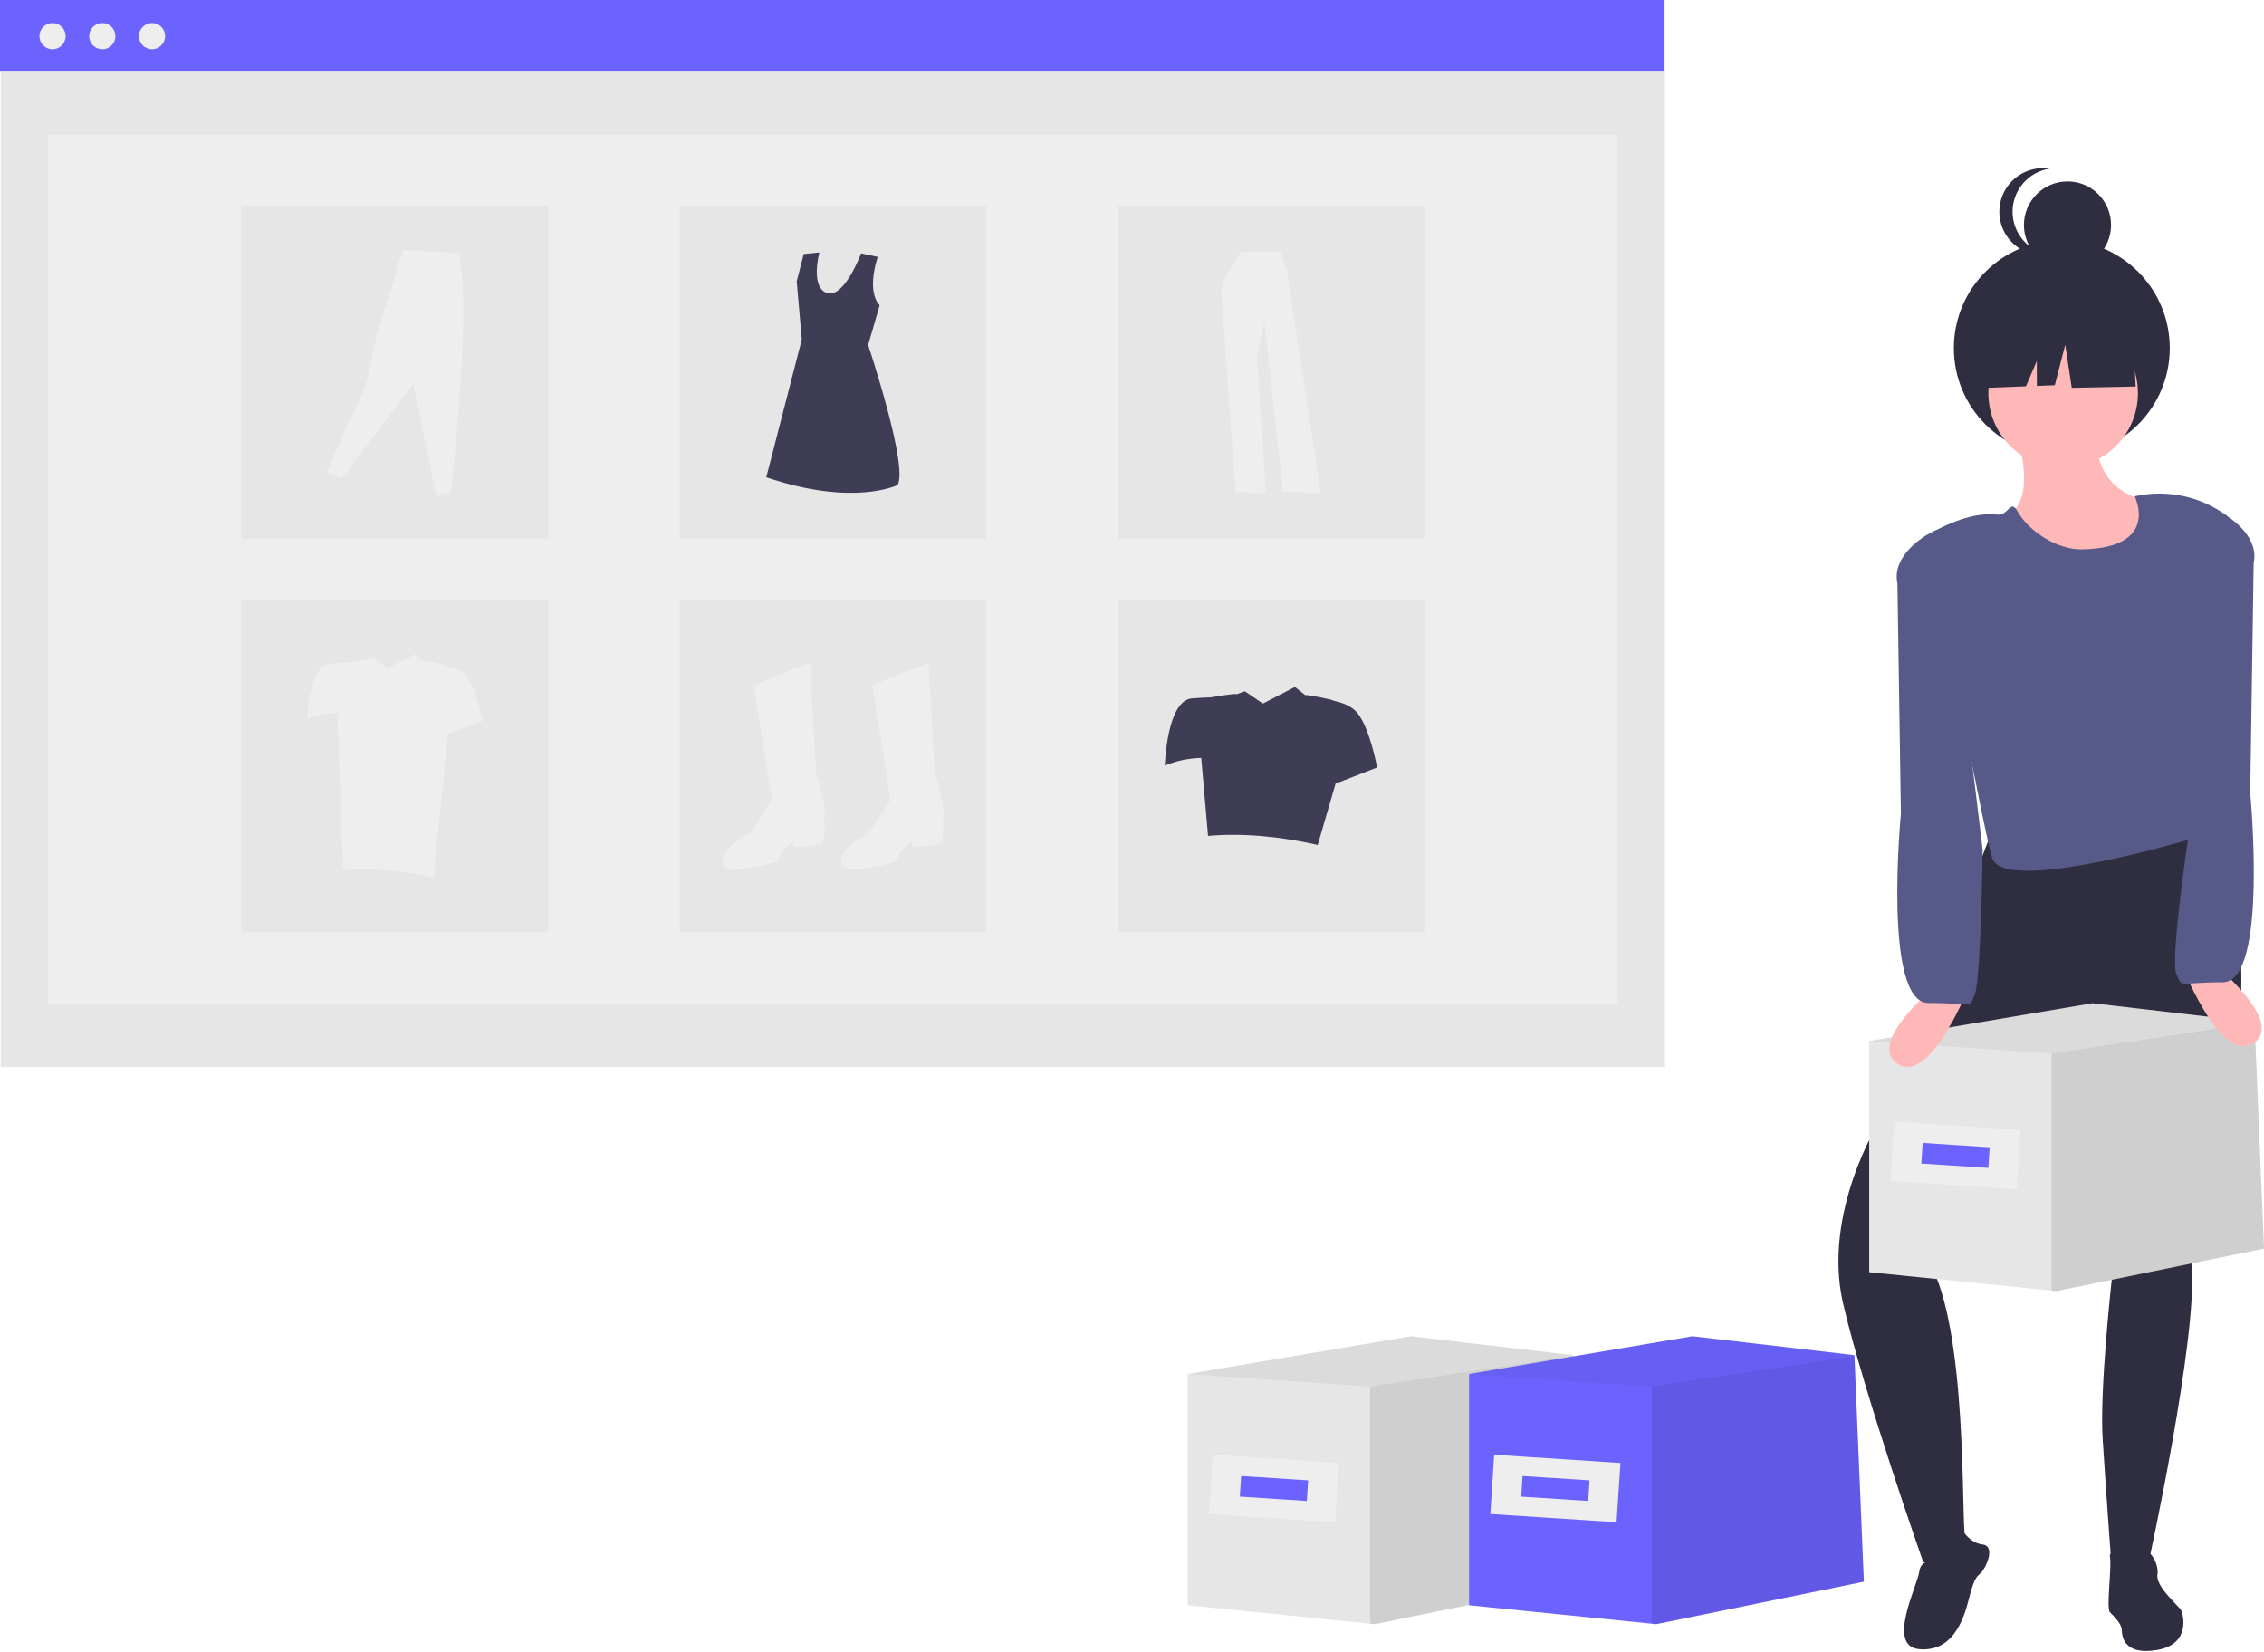 <svg width="877px" height="640px" viewBox="0 0 877 640" version="1.1" xmlns:xlink="http://www.w3.org/1999/xlink" xmlns="http://www.w3.org/2000/svg">
  <g id="undraw_web_shopping_dd4l">
    <path d="M0 0L877 0L877 639.474L0 639.474L0 0Z" id="Background" fill="none" stroke="none" />
    <path d="M0 0L644.725 0L644.725 412.91L0 412.91L0 0Z" transform="translate(0.275 0.365)" id="Rectangle" fill="#E6E6E6" stroke="none" />
    <path d="M0 0L607.853 0L607.853 336.693L0 336.693L0 0Z" transform="translate(18.711 52.155)" id="Rectangle" fill="#EEEEEE" stroke="none" />
    <path d="M0 0L644.725 0L644.725 27.39L0 27.39L0 0Z" id="Rectangle" fill="#6C63FF" stroke="none" />
    <path d="M0 5.077C0 2.273 2.273 0 5.077 0C7.88 0 10.153 2.273 10.153 5.077C10.153 7.88 7.88 10.153 5.077 10.153C2.273 10.153 0 7.88 0 5.077Z" transform="translate(15.278 8.927)" id="Circle" fill="#EEEEEE" stroke="none" />
    <path d="M0 5.077C0 2.273 2.273 0 5.077 0C7.88 0 10.153 2.273 10.153 5.077C10.153 7.88 7.88 10.153 5.077 10.153C2.273 10.153 0 7.88 0 5.077Z" transform="translate(34.547 8.927)" id="Circle" fill="#EEEEEE" stroke="none" />
    <path d="M0 5.077C0 2.273 2.273 0 5.077 0C7.88 0 10.153 2.273 10.153 5.077C10.153 7.88 7.88 10.153 5.077 10.153C2.273 10.153 0 7.88 0 5.077Z" transform="translate(53.816 8.927)" id="Circle" fill="#EEEEEE" stroke="none" />
    <path d="M0 0L118.887 0L118.887 128.982L0 128.982L0 0Z" transform="translate(93.5 79.848)" id="Rectangle" fill="#E6E6E6" stroke="none" />
    <path d="M0 0L118.887 0L118.887 128.982L0 128.982L0 0Z" transform="translate(263.193 79.848)" id="Rectangle" fill="#E6E6E6" stroke="none" />
    <path d="M0 0L118.887 0L118.887 128.982L0 128.982L0 0Z" transform="translate(432.885 79.848)" id="Rectangle" fill="#E6E6E6" stroke="none" />
    <path d="M0 0L118.887 0L118.887 128.982L0 128.982L0 0Z" transform="translate(93.5 232.176)" id="Rectangle" fill="#E6E6E6" stroke="none" />
    <path d="M0 0L118.887 0L118.887 128.982L0 128.982L0 0Z" transform="translate(263.193 232.176)" id="Rectangle" fill="#E6E6E6" stroke="none" />
    <path d="M0 0L118.887 0L118.887 128.982L0 128.982L0 0Z" transform="translate(432.885 232.176)" id="Rectangle" fill="#E6E6E6" stroke="none" />
    <path d="M12.141 8.588L33.863 0L36.388 42.939C36.388 42.939 40.935 56.073 39.419 61.125C39.419 61.125 40.43 69.712 37.904 70.218C35.378 70.723 28.306 71.733 27.801 71.228C27.296 70.723 27.296 69.207 27.296 69.207C27.296 69.207 22.244 72.743 21.739 76.785C21.739 76.785 0.522 83.352 0.017 77.29C-0.488 71.228 10.625 66.176 10.625 66.176L19.213 53.042L12.141 8.588Z" transform="translate(279.787 256.737)" id="Shape" fill="#EEEEEE" stroke="none" />
    <path d="M12.141 8.588L33.863 0L36.389 42.939C36.389 42.939 40.935 56.073 39.419 61.125C39.419 61.125 40.43 69.712 37.904 70.218C35.378 70.723 28.306 71.733 27.801 71.228C27.296 70.723 27.296 69.207 27.296 69.207C27.296 69.207 22.244 72.743 21.739 76.785C21.739 76.785 0.522 83.352 0.017 77.29C-0.488 71.228 10.625 66.176 10.625 66.176L19.213 53.042L12.141 8.588Z" transform="translate(325.757 256.737)" id="Shape" fill="#EEEEEE" stroke="none" />
    <path d="M43.192 1.725C43.192 1.725 38.566 14.649 43.925 20.477L39.458 35.83C39.458 35.83 55.332 83.451 50.797 90.103C50.797 90.103 33.864 98.569 0 87.08L13.757 33.713L11.792 11.187L14.513 0.605L20.561 0C20.561 0 16.932 13.606 23.584 15.723C30.236 17.839 36.725 0.34 36.725 0.34L43.192 1.725Z" transform="translate(296.831 97.784)" id="Shape" fill="#3F3D56" stroke="none" />
    <path d="M0 85.96L5.837 88.348L33.694 51.735L42.45 94.716L48.286 93.654C52.031 56.6 55.084 18.804 51.337 0.929L29.715 0L19.898 31.306L15.123 52.531L0 85.96Z" transform="translate(126.421 96.981)" id="Shape" fill="#EEEEEE" stroke="none" />
    <path d="M7.591 0C7.591 0 -0.375 11.074 0.014 15.543C0.402 20.012 5.454 92.87 5.454 92.87L17.305 93.452L13.808 40.995L16.723 26.812L23.911 92.87L38.483 93.258L25.465 7.577L22.94 3.05176e-05L7.591 0Z" transform="translate(473.087 97.612)" id="Shape" fill="#EEEEEE" stroke="none" />
    <path d="M74.493 9.947C72.378 7.409 68.742 6.036 65.25 5.295C65.355 4.977 54.632 2.763 54.453 3.219L50.411 0L37.996 6.447L31.019 1.698L27.778 2.848C27.91 2.276 17.717 4.041 17.717 4.041C15.77 4.111 13.283 4.233 10.499 4.447C0.75 5.197 0 30.445 0 30.445C4.486 28.61 9.268 27.609 14.113 27.49L16.748 57.692C30.301 56.53 44.515 57.882 59.244 61.192L66.153 37.452L82.242 31.195C82.242 31.195 79.492 15.946 74.493 9.947L74.493 9.947Z" transform="translate(451.207 266.071)" id="Shape" fill="#3F3D56" stroke="none" />
    <path d="M61.379 8.196C59.636 6.104 56.641 4.974 53.764 4.363C53.85 4.101 45.015 2.276 44.867 2.652L41.537 0L31.308 5.312L25.558 1.399L22.888 2.346C22.997 1.876 14.598 3.33 14.598 3.33C12.994 3.388 10.944 3.488 8.651 3.664C0.618 4.282 0 25.085 0 25.085C3.696 23.573 7.637 22.748 11.629 22.651L13.8 83.565C24.967 82.607 36.679 83.722 48.815 86.448L54.507 30.859L67.764 25.703C67.764 25.703 65.499 13.139 61.379 8.196L61.379 8.196Z" transform="translate(119.062 253.443)" id="Shape" fill="#EEEEEE" stroke="none" />
    <path d="M152.929 95.049L72.507 111.51L70.674 111.323L0 104.19L0 14.627L86.516 0L149.275 7.319L149.298 7.716L149.298 7.903L152.929 95.049L152.929 95.049Z" transform="translate(460.071 517.569)" id="Polygon" fill="#E6E6E6" stroke="none" />
    <path d="M82.255 87.333L1.833 103.794L0 103.607L0 11.791L78.624 0L82.255 87.333L82.255 87.333Z" transform="translate(530.745 525.285)" id="Polygon" fill="#000000" fill-opacity="0.1" stroke="none" />
    <path d="M149.298 7.903L149.275 7.926L70.674 19.507L0 14.627L86.516 0L149.275 7.319L149.298 7.716L149.298 7.903L149.298 7.903Z" transform="translate(460.071 517.569)" id="Polygon" fill="#000000" fill-opacity="0.05" stroke="none" />
    <path d="M0 0L49 0L49 23L0 23L0 0Z" transform="matrix(0.998 0.065 -0.065 0.998 469.8 563.455)" id="Rectangle" fill="#EEEEEE" stroke="none" />
    <path d="M0 0L26 0L26 8L0 8L0 0Z" transform="matrix(0.998 0.065 -0.065 0.998 480.788 571.687)" id="Rectangle" fill="#6C63FF" stroke="none" />
    <path d="M152.929 95.049L72.507 111.51L70.674 111.323L0 104.19L0 14.627L86.516 0L149.275 7.319L149.298 7.716L149.298 7.903L152.929 95.049L152.929 95.049Z" transform="translate(569.071 517.569)" id="Polygon" fill="#6C63FF" stroke="none" />
    <path d="M82.255 87.333L1.833 103.794L0 103.607L0 11.791L78.624 0L82.255 87.333L82.255 87.333Z" transform="translate(639.745 525.285)" id="Polygon" fill="#000000" fill-opacity="0.1" stroke="none" />
    <path d="M149.298 7.903L149.275 7.926L70.674 19.507L0 14.627L86.516 0L149.275 7.319L149.298 7.716L149.298 7.903L149.298 7.903Z" transform="translate(569.071 517.569)" id="Polygon" fill="#000000" fill-opacity="0.05" stroke="none" />
    <path d="M0 0L49 0L49 23L0 23L0 0Z" transform="matrix(0.998 0.065 -0.065 0.998 578.8 563.455)" id="Rectangle" fill="#EEEEEE" stroke="none" />
    <path d="M0 0L26 0L26 8L0 8L0 0Z" transform="matrix(0.998 0.065 -0.065 0.998 589.788 571.687)" id="Rectangle" fill="#6C63FF" stroke="none" />
    <path d="M17.771 0C17.771 0 31.96 36.656 5.946 36.656C-20.068 36.656 46.15 73.313 72.164 52.028C98.178 30.744 82.806 29.562 82.806 29.562C82.806 29.562 48.515 33.109 49.697 2.365L17.771 0Z" transform="translate(762.424 165.621)" id="Shape" fill="#FFB8B8" stroke="none" />
    <path d="M0 41.819C0 18.723 18.723 0 41.819 0C64.916 0 83.639 18.723 83.639 41.819C83.639 64.916 64.916 83.639 41.819 83.639C18.723 83.639 0 64.916 0 41.819Z" transform="translate(756.86 93.016)" id="Circle" fill="#2F2E41" stroke="none" />
    <path d="M60.954 0L16.021 115.881C16.021 115.881 -6.446 151.355 1.831 186.829C10.108 222.303 32.854 286.866 32.854 286.866C32.854 286.866 50.037 291.238 48.854 275.866C47.672 260.494 49.591 185.968 31.854 165.866L103.523 83.955L105.888 177.37C105.888 177.37 101.158 219.938 102.341 238.858C103.523 257.777 105.888 289.704 105.888 289.704L120.078 287.339C120.078 287.339 139.219 200.245 136.854 171.866C136.854 171.866 180.788 33.975 135.854 0.866L60.954 0Z" transform="translate(712.145 318.159)" id="Shape" fill="#2F2E41" stroke="none" />
    <path d="M12.345 12.505C12.345 12.505 6.56 11.032 5.893 16.338C5.226 21.645 -6.942 45.242 5.762 46.423C18.467 47.605 22.863 35.718 24.99 27.362C27.118 19.005 27.925 18.526 29.701 16.925C31.478 15.323 35.707 6.552 30.401 5.885C25.095 5.219 22.374 0 22.374 0C22.374 0 20.702 14.633 12.345 12.505L12.345 12.505Z" transform="translate(737.595 592.327)" id="Shape" fill="#2F2E41" stroke="none" />
    <path d="M10.503 0.704C10.503 0.704 -0.227 -0.829 0.54 3.003C1.306 6.835 -0.993 22.93 0.54 24.463C2.073 25.995 5.138 29.061 5.138 31.36C5.138 33.659 5.905 41.324 18.933 39.024C31.962 36.725 28.897 25.229 28.13 23.696C27.364 22.163 18.167 14.499 18.933 9.901C19.7 5.302 15.101 -2.362 10.503 0.704L10.503 0.704Z" transform="translate(816.794 600.025)" id="Shape" fill="#2F2E41" stroke="none" />
    <path d="M0 28.966C0 12.969 12.969 0 28.966 0C44.964 0 57.932 12.969 57.932 28.966C57.932 44.964 44.964 57.932 28.966 57.932C12.969 57.932 0 44.964 0 28.966Z" transform="translate(770.23 123.31)" id="Circle" fill="#FFB8B8" stroke="none" />
    <path d="M80.944 1.054C80.944 1.054 91.047 21.043 60.594 21.609C51.233 21.783 40.099 14.961 35.503 6.803C32.795 1.997 32.111 8.635 27.733 8.148C19.442 7.227 10.583 10.667 2.657 14.882C0.546 16.002 -0.477 18.46 0.215 20.748C6.226 40.691 23.392 136.628 26.042 141.852C32.809 155.191 106.042 132.852 106.042 132.852C107.045 96.558 93.872 45.781 117.042 8.852C106.727 1.101 93.538 -1.748 80.944 1.054L80.944 1.054Z" transform="translate(745.958 191.173)" id="Shape" fill="#575A89" stroke="none" />
    <path d="M56.593 11.116L35.37 0L6.063 4.547L0 31.328L15.094 30.747L19.31 20.908L19.31 30.585L26.275 30.317L30.317 14.653L32.844 31.328L57.602 30.822L56.593 11.116L56.593 11.116Z" transform="translate(769.69 118.886)" id="Polygon" fill="#2F2E41" stroke="none" />
    <path d="M0 16.875C0 7.555 7.555 0 16.875 0C26.194 0 33.749 7.555 33.749 16.875C33.749 26.194 26.194 33.749 16.875 33.749C7.555 33.749 0 26.194 0 16.875Z" transform="translate(784.006 70.271)" id="Circle" fill="#2F2E41" stroke="none" />
    <path d="M5.122 16.875C5.122 8.548 11.196 1.464 19.427 0.195C12.86 -0.81 6.315 2.131 2.706 7.709C-0.902 13.287 -0.902 20.463 2.706 26.041C6.315 31.619 12.86 34.56 19.427 33.556C11.197 32.286 5.122 25.203 5.122 16.875L5.122 16.875Z" transform="translate(774.482 65.135)" id="Shape" fill="#2F2E41" stroke="none" />
    <path d="M152.929 95.049L72.507 111.51L70.674 111.323L0 104.19L0 14.627L86.516 0L149.275 7.319L149.298 7.716L149.298 7.903L152.929 95.049L152.929 95.049Z" transform="translate(724.071 388.569)" id="Polygon" fill="#E6E6E6" stroke="none" />
    <path d="M82.255 87.333L1.833 103.794L0 103.607L0 11.791L78.624 0L82.255 87.333L82.255 87.333Z" transform="translate(794.745 396.285)" id="Polygon" fill="#000000" fill-opacity="0.1" stroke="none" />
    <path d="M149.298 7.903L149.275 7.926L70.674 19.507L0 14.627L86.516 0L149.275 7.319L149.298 7.716L149.298 7.903L149.298 7.903Z" transform="translate(724.071 388.569)" id="Polygon" fill="#000000" fill-opacity="0.05" stroke="none" />
    <path d="M0 0L49 0L49 23L0 23L0 0Z" transform="matrix(0.998 0.065 -0.065 0.998 733.8 434.455)" id="Rectangle" fill="#EEEEEE" stroke="none" />
    <path d="M0 0L26 0L26 8L0 8L0 0Z" transform="matrix(0.998 0.065 -0.065 0.998 744.788 442.687)" id="Rectangle" fill="#6C63FF" stroke="none" />
    <path d="M19.861 3.05176e-05C19.861 3.05176e-05 -9.7 23.649 3.307 31.927C16.314 40.204 31.686 0 31.686 0L19.861 3.05176e-05Z" transform="translate(731.86 380.194)" id="Shape" fill="#FFB8B8" stroke="none" />
    <path d="M18.29 0.196C16.758 -1.529 -2.578 8.332 0.29 21.197L1.638 110.331C1.638 110.331 -5.456 183.643 12.281 183.643C30.018 183.643 27.925 186.109 30.29 180.196C32.654 174.284 33.29 124.196 33.29 124.196L18.29 0.196Z" transform="translate(734.71 204.828)" id="Shape" fill="#575A89" stroke="none" />
    <path d="M0 3.05176e-05C0 3.05176e-05 15.372 40.204 28.379 31.927C41.386 23.649 11.825 0 11.825 0L0 3.05176e-05Z" transform="translate(844.455 372.194)" id="Shape" fill="#FFB8B8" stroke="none" />
    <path d="M10 125.196C10 125.196 2.635 174.284 5 180.196C7.365 186.109 5.272 183.643 23.009 183.643C40.746 183.643 33.651 110.331 33.651 110.331L35 21.197C37.867 8.332 18.531 -1.529 17 0.196L0 58.197L10 125.196Z" transform="translate(838 196.828)" id="Shape" fill="#575A89" stroke="none" />
  </g>
</svg>
